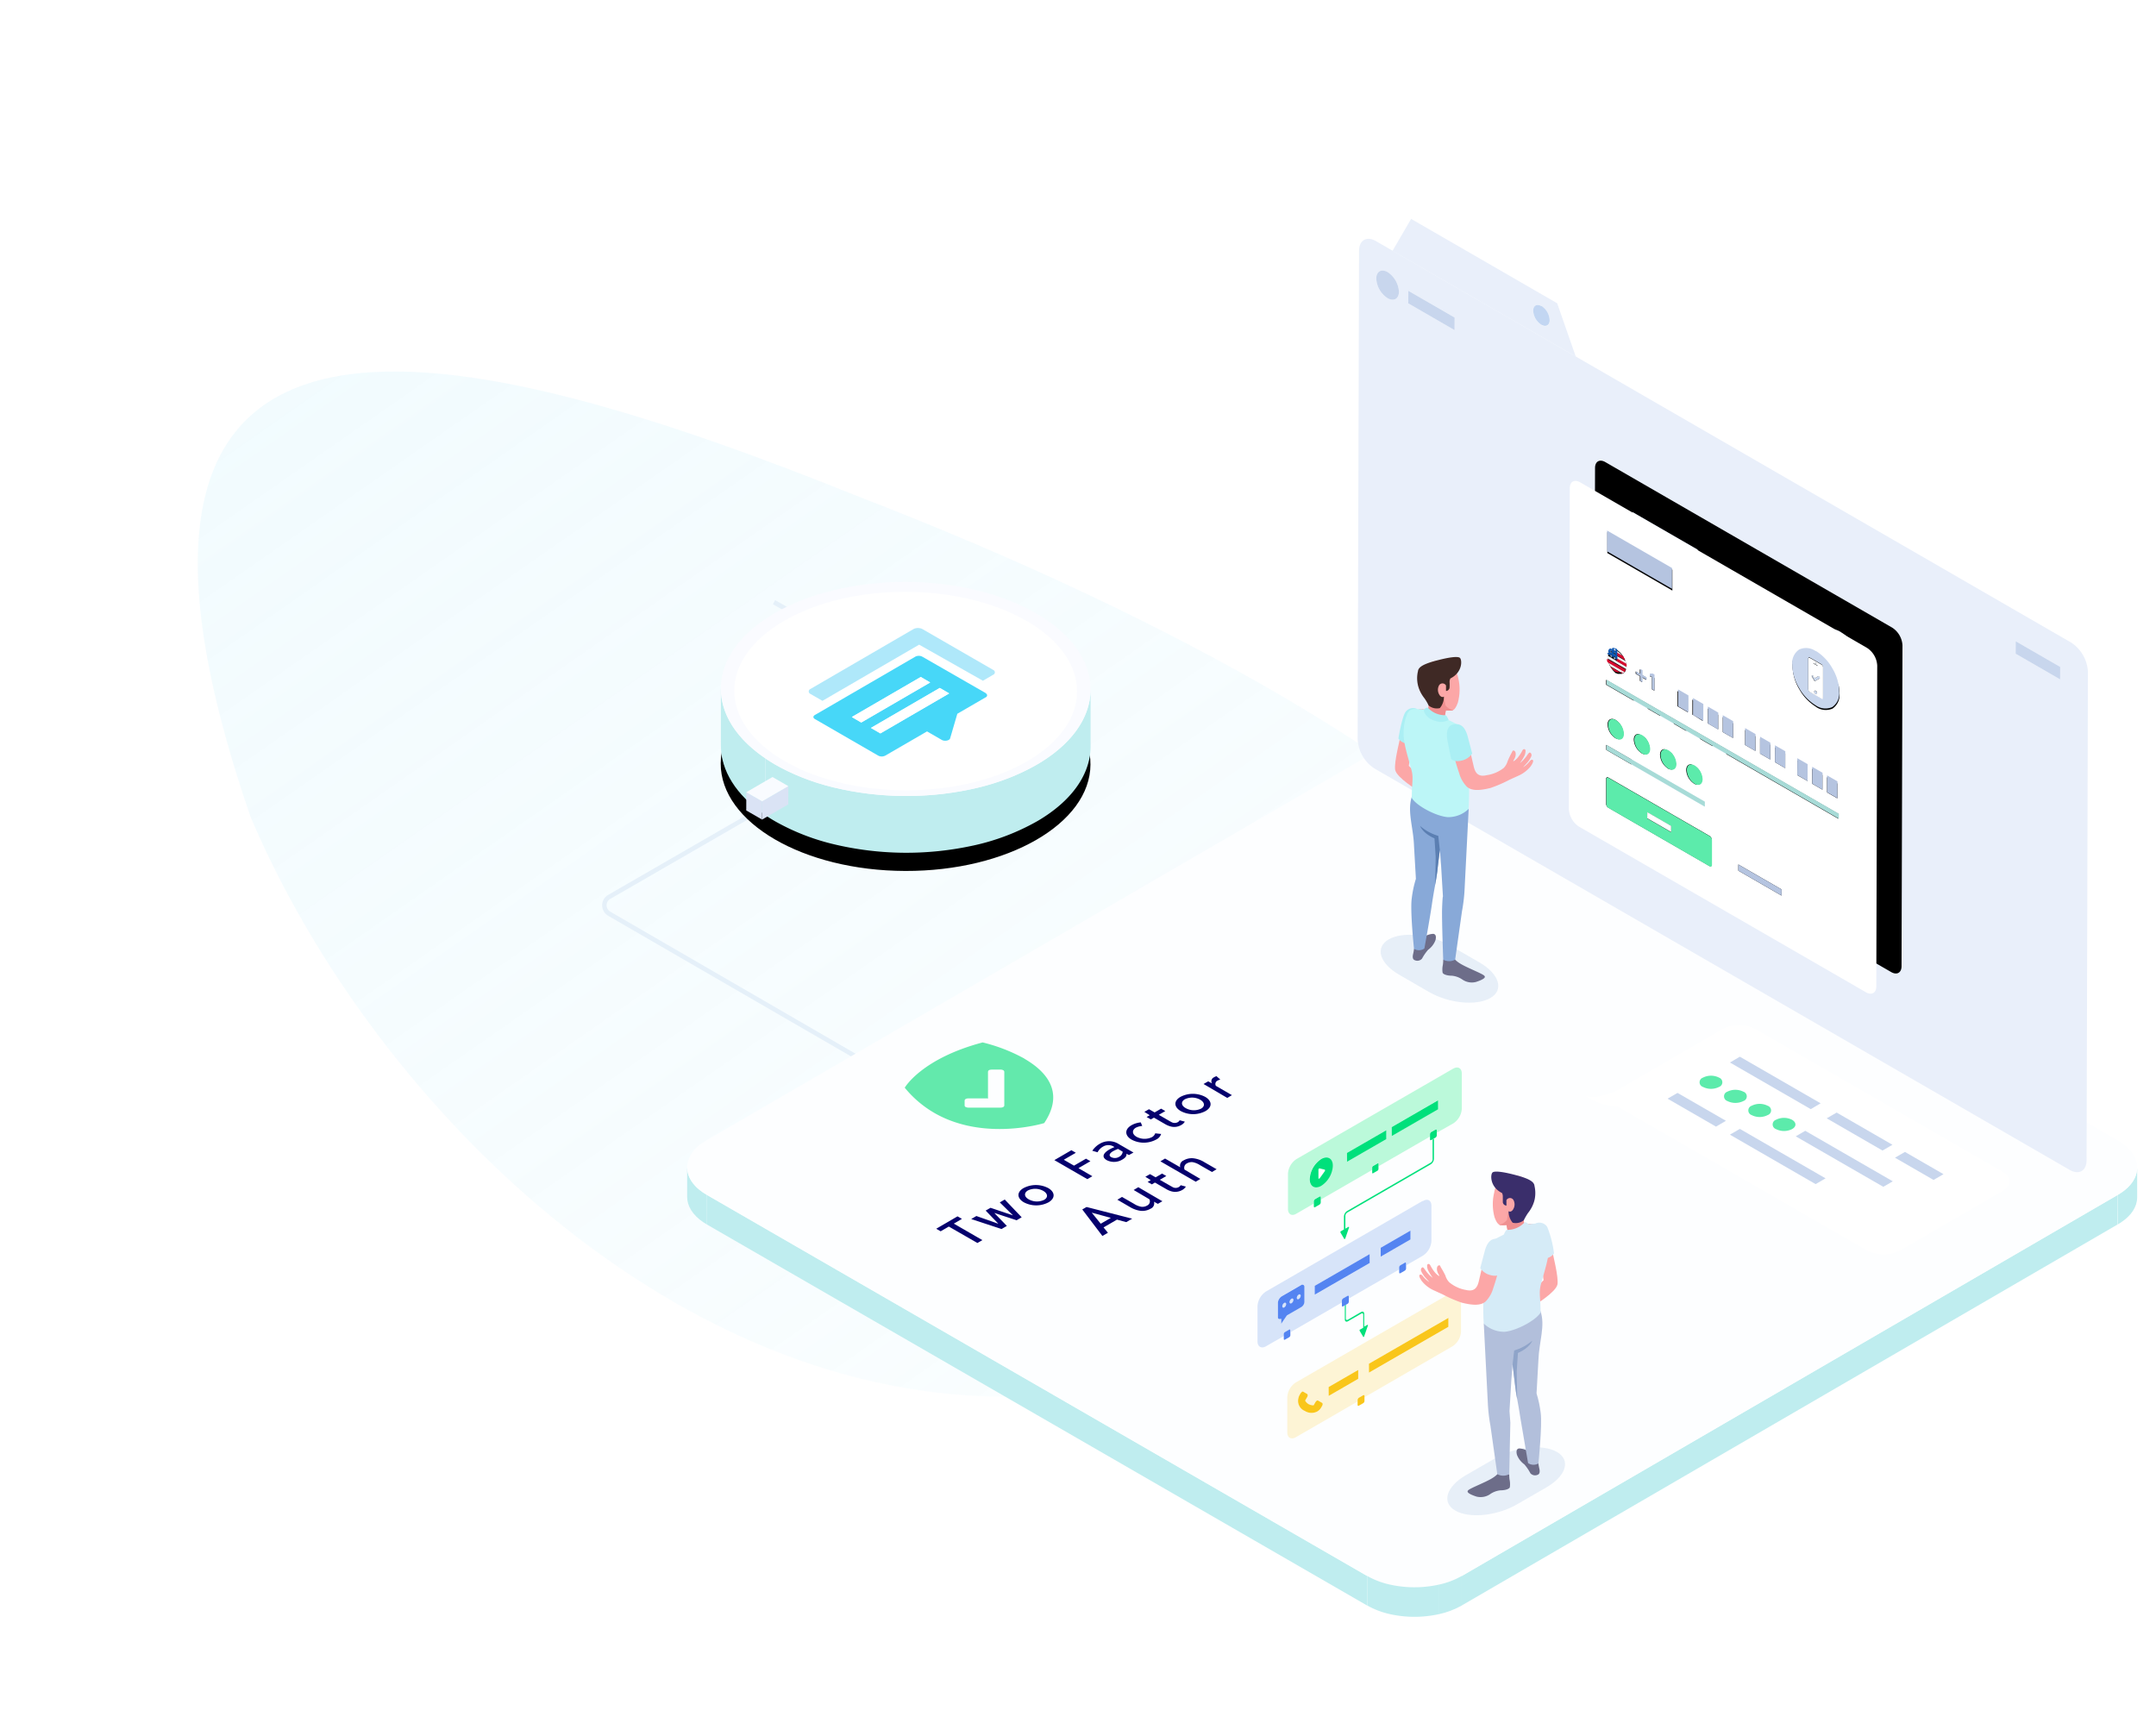 <svg xmlns="http://www.w3.org/2000/svg" xmlns:xlink="http://www.w3.org/1999/xlink" width="427" height="340" xmlns:v="https://vecta.io/nano"><defs><linearGradient id="A" x1="98.604%" x2="-17.985%" y1="34.878%" y2="44.883%"><stop offset="0%" stop-color="#afe8fa" stop-opacity=".188"/><stop offset="100%" stop-color="#afe8fa" stop-opacity="0"/></linearGradient><ellipse id="B" cx="60.72" cy="104.846" rx="21.199" ry="36.616"/><filter id="C" width="144.8%" height="125.9%" x="-31.8%" y="-13%"><feOffset dx="-4" in="SourceAlpha"/><feGaussianBlur stdDeviation="2.5"/><feColorMatrix values="0 0 0 0 0.192 0 0 0 0 0.443 0 0 0 0 0.737 0 0 0 0.1 0"/></filter><path id="D" d="M33.745 77.778v-1.232l8.565 4.948v1.223l-8.565-4.94M7.986 65.29a.83.83 0 0 1-.304-.313c-.075-.125-.116-.268-.12-.414v-4.976c-.014-.107.032-.213.12-.276.1-.057.204-.057.294 0L28.06 70.9a.92.92 0 0 1 .414.727V76.6c.003.105-.045.204-.13.267-.09.053-.203.053-.294 0L7.976 65.28M7.58 53.848v-.984l19.476 11.24v.984L7.572 53.848m1.84-2.3a3.43 3.43 0 0 1-1.564-2.713c0-.993.7-1.398 1.573-.92h0c.925.597 1.505 1.604 1.555 2.704 0 .993-.708 1.398-1.564.92h0m5.19 2.99a3.45 3.45 0 0 1-1.564-2.704c0-1.002.708-1.398 1.573-.92h0c.923.604 1.504 1.61 1.564 2.713 0 .993-.708 1.39-1.573.92h0m5.198 2.998a3.42 3.42 0 0 1-1.564-2.704c0-.993.7-1.398 1.573-.92h0c.92.606 1.497 1.613 1.555 2.713 0 .993-.708 1.39-1.573.92h0m5.19 2.998a3.41 3.41 0 0 1-1.555-2.704c0-.993.708-1.398 1.564-.92h0a3.45 3.45 0 0 1 1.564 2.713c0 .993-.708 1.39-1.573.92h0M7.562 40.954v-.975l46 26.542v.975l-46-26.542m5.85-2.16v-.478l.828.47v-.92l.432.24v.92l.828.478v.487l-.828-.478v.92l-.423-.248v-.92l-.828-.478m8.28 6.438v-3.348l2.033 1.177v3.348l-2.033-1.177m2.944 1.7v-3.33l2.042 1.177v3.348l-1.923-1.214m2.953 1.7v-3.348l2.033 1.177v3.348l-2.033-1.177m2.944 1.7v-3.31l2.042 1.177v3.33l-2.042-1.177m4.425 2.557v-3.348l2.042 1.177v3.348l-2.042-1.177m2.962 1.7v-3.338l2.024 1.168v3.348l-2.024-1.177m2.944 1.7v-3.338l2.042 1.177v3.338l-2.042-1.177m4.425 2.557v-3.338l2.042 1.177v3.338l-2.042-1.16m2.953 1.7v-3.338l2.033 1.177v3.338l-2.033-1.177m2.944 1.7v-3.338l2.042 1.177v3.357l-2.042-1.177M16.22 39.29v-.524h.57l.33.193v3.173l-.497-.285v-2.492l-.405-.046m-6.66-5.28h.092c.49.3.904.705 1.214 1.186h0c.18.272.33.562.45.865h0a3.9 3.9 0 0 1 .248.874v.1c.005.074.005.147 0 .22v.13a1.91 1.91 0 0 1-.101.635c-.043.134-.105.26-.184.377h0c-.2.267-.523.412-.856.386h-.57l-.092-.046-.092-.064h-.046c-.015-.004-.03-.004-.046 0h-.055c-.025-.01-.047-.026-.064-.046h0a4.6 4.6 0 0 1-1.444-2.152v-.23a3.52 3.52 0 0 1-.092-.754v-.258a1.7 1.7 0 0 1 .11-.451h0l.055-.138v-.13c.054-.063.112-.12.175-.175a.78.78 0 0 1 .258-.147h0l.202-.055a1.48 1.48 0 0 1 .92.202h0M7.802 14.87v-4.12l12.88 7.43v4.12l-12.88-7.43M49.11 45.304c-1.372-.853-2.503-2.044-3.284-3.458-.844-1.39-1.3-2.974-1.352-4.598a3.23 3.23 0 0 1 1.371-2.989c1.08-.495 2.343-.368 3.303.33a9.54 9.54 0 0 1 3.294 3.476 9.34 9.34 0 0 1 1.343 4.598c.122 1.177-.403 2.327-1.37 3.007a3.34 3.34 0 0 1-3.303-.349m10.12-11.67L2.4.855C1.28.212.368.727.368 2.014l-.184 63.55a4.46 4.46 0 0 0 2.024 3.504l56.82 32.796c1.122.644 2.042.13 2.042-1.16l.184-63.55a4.46 4.46 0 0 0-2.024-3.504"/><filter id="E" width="132.7%" height="119.7%" x="-8.2%" y="-13.8%"><feOffset dx="5" dy="-4" in="SourceAlpha"/><feGaussianBlur stdDeviation="2.5"/><feColorMatrix values="0 0 0 0 0.192 0 0 0 0 0.443 0 0 0 0 0.737 0 0 0 0.15 0"/></filter></defs><g fill="none" fill-rule="evenodd"><path fill="url(#A)" d="M217.996 118.547c78.052 34.755 150.567 79.207 39.123 131.185-59.278 22.753-147.892 20.176-192.717-34.798C-53.364 29.14 106.227 66.752 217.996 118.547z" transform="matrix(-.695 -.719 -.719 .695 407.899 173.143)"/><g fill-rule="nonzero" transform="translate(118.644 42.454)"><path fill="#e5f0f9" d="M61.5 173.48l-59.7-34.562a2.39 2.39 0 0 1 0-4.129l64.124-37c.474-.275.766-.78.766-1.33s-.292-1.054-.766-1.33l-31.5-17.916.46-.8 31.464 17.916c.763.435 1.234 1.246 1.234 2.124s-.47 1.69-1.234 2.124l-64.124 37a1.46 1.46 0 0 0 0 2.529L61.95 172.7l-.46.79z"/><g transform="rotate(270.16 60.72 104.846)"><use fill="#000" filter="url(#C)" xlink:href="#B"/><use fill="#fafbff" xlink:href="#B"/></g><g fill="#bfedef"><path d="M97.35 94.103v11.248c0 4.994-3.054 9.988-9.145 13.96v-11.248c6.08-3.973 9.126-8.967 9.145-13.96m-9.145 13.96v11.248c-.478.313-.975.625-1.5.92-3.95 2.228-8.215 3.844-12.65 4.792v-11.248c4.433-.944 8.696-2.56 12.64-4.792.524-.294 1.02-.607 1.5-.92m-14.14 5.71v11.248c-8.957 1.952-18.236 1.892-27.167-.175V113.6c8.93 2.067 18.2 2.127 27.167.175M46.9 113.6v11.248c-4.188-.95-8.216-2.497-11.96-4.598a34.43 34.43 0 0 1-2.015-1.251V107.75c.635.432 1.306.846 2.006 1.26a44.61 44.61 0 0 0 11.96 4.598"/><path d="M32.924 107.733v11.248c-5.88-3.982-8.814-8.912-8.795-13.84V93.89c0 4.93 2.926 9.86 8.804 13.84"/></g><ellipse cx="37.189" cy="21.549" fill="#fafbff" rx="21.199" ry="36.616" transform="matrix(.003 -1 1 .003 39.068 131.123)"/><path fill="#fff" d="M84.646 80.52c-13.303-7.68-34.803-7.68-48.015 0s-13.1 20.123.156 27.793 34.803 7.68 48.024 0S97.95 88.19 84.646 80.5"/><path fill="#47d7f8" d="M50.064 99.556l13.653-7.928 1.84 1.085-13.653 7.928-1.84-1.085m3.763 2.17l13.653-7.928 1.84 1.085-13.588 7.91-1.84-1.085m22.724-6.87L64.01 87.6a1.5 1.5 0 0 0-1.371 0l-19.9 11.56c-.377.22-.386.57 0 .79l12.558 7.256a1.52 1.52 0 0 0 1.38 0l8.28-4.8 2.916 1.683c.56.322 1.518.147 1.656-.303l1.426-4.874 5.612-3.256c.17-.06.286-.22.286-.4s-.115-.34-.286-.4"/><path d="M65.593 92.713l-1.877-1.085-13.652 7.928 1.877 1.085 13.652-7.928m3.763 2.17l-1.877-1.086-13.652 7.928 1.876 1.085 13.653-7.927" fill="#fff"/><path fill="#afe8fa" d="M78.05 90.22l-14.04-8.102c-.536-.266-1.166-.266-1.702 0L41.867 94c-.206.076-.343.272-.343.492s.137.416.343.492l2.374 1.37 19.154-11.128 12.632 7.146 2.015-1.177c.21-.07.35-.267.35-.487s-.14-.416-.35-.487"/><g fill="#bfedef"><path d="M304.627 188.822v5.85c0 1.84-1.104 3.614-3.303 5.05v-5.85c2.2-1.435 3.303-3.237 3.303-5.05"/><path d="M301.37 193.843v5.85l-.543.33v-5.85l.543-.33m-280.02.36v5.85l-.727-.45v-5.85l.727.45m-.727-.45v5.85c-2.116-1.444-3.174-3.22-3.174-5.003v-5.85c0 1.784 1.05 3.568 3.174 5.003"/><path d="M300.78 194.202l-.018 5.85-129.922 75.48.018-5.85zM152.137 269.68l-.018 5.85-130.787-75.48.02-5.85z"/></g><path fill="#fdfeff" d="M300.717 183.368c5.19 2.99 5.216 7.845.064 10.834L170.86 269.68c-5.152 2.998-13.542 2.998-18.722 0L21.35 194.202c-5.18-2.99-5.207-7.845-.055-10.834l129.93-75.48c5.143-2.998 13.524-2.998 18.713 0l130.777 75.48z"/><g fill="#bfedef"><path d="M170.86 269.68v5.85c-1.435.8-2.987 1.393-4.6 1.73v-5.85c1.613-.336 3.165-.92 4.6-1.73"/><path d="M166.287 271.4v5.85a22.42 22.42 0 0 1-9.826-.055v-5.85a22.42 22.42 0 0 0 9.826.055m-9.826-.055v5.85c-1.514-.35-2.97-.913-4.324-1.674v-5.85a16.02 16.02 0 0 0 4.324 1.674"/></g><path d="M71.876 198.956l-.883-.505-4.214 2.455.874.506 1.62-.938 5.658 3.256.985-.57-5.65-3.265 1.6-.938m8.484-3.837l-.984.57 2.576 2.53-.028.018-4.38-1.48-.966.552 2.493 2.584-.018.01-4.315-1.518-1.02.6 6.007 1.977 1.05-.616L78.3 197.8l.018-.01 4.38 1.435 1.003-.588-3.35-3.514m4.755-.037c-.92-.506-.994-1.278-.166-1.766a3.33 3.33 0 0 1 3.045.092c.874.515 1.003 1.278.175 1.766a3.32 3.32 0 0 1-3.054-.092m3.855-2.235a5.27 5.27 0 0 0-4.885 0c-1.398.8-1.316 2.033.064 2.823 1.526.805 3.35.805 4.876 0 1.38-.8 1.325-2.023-.055-2.823m8.362-5.316l-.883-.506-2.374 1.38-2.024-1.168 2.383-1.38-.883-.506-3.367 1.96 6.532 3.77.993-.58-2.75-1.6 2.374-1.38m4.102-.8c-.672-.395-.1-.92.442-1.214a6.9 6.9 0 0 1 .92-.414l.92.552a1.27 1.27 0 0 1-.672.993 1.6 1.6 0 0 1-1.601.083m4.398-.92l-2.86-1.646a3.58 3.58 0 0 0-3.846-.055c-.578.336-1.07.802-1.435 1.36l1.04.294c.24-.462.606-.846 1.058-1.104.66-.415 1.5-.415 2.162 0l.138.083c-.357.13-.7.3-1.03.478-1.012.6-1.702 1.416-.515 2.106.994.507 2.182.455 3.128-.138.57-.33.846-.68.782-1.13l.497.258.92-.515m5.465-3.66l-1.187-.13a1.35 1.35 0 0 1-.644.754 3.34 3.34 0 0 1-3.073-.074c-.874-.515-.92-1.306-.138-1.784.398-.202.833-.32 1.28-.35l-.285-.708a4.49 4.49 0 0 0-1.84.561c-1.4.8-1.352 2.05 0 2.842a5.15 5.15 0 0 0 4.876 0 1.84 1.84 0 0 0 1.003-1.15m4.7-2.4l-1.04-.276a.92.92 0 0 1-.386.386 1.29 1.29 0 0 1-1.306-.064 3.68 3.68 0 0 1-.386-.212l-2.052-1.186 1.288-.745-.828-.478-1.288.745-1.113-.635-.92.524 1.067.67-.616.35.828.478.616-.35 2.245 1.297a4.53 4.53 0 0 0 1.076.45 2.7 2.7 0 0 0 2.08-.285c.298-.15.547-.384.718-.67m.184-2.676c-.92-.506-1.003-1.278-.175-1.757.968-.472 2.107-.437 3.045.092.874.506 1.003 1.278.175 1.757-.97.467-2.106.433-3.045-.092m3.846-2.235a5.27 5.27 0 0 0-4.885 0c-1.4.8-1.316 2.033.064 2.823 1.526.805 3.35.805 4.876 0 1.4-.8 1.325-2.023-.055-2.823m2.3-4.12a3.01 3.01 0 0 0-.607.276.83.83 0 0 0-.431.513c-.065.224-.032.465.1.664l-.764-.405-.92.524 4.7 2.76.92-.552-3.174-1.84a.73.73 0 0 1-.066-.597.72.72 0 0 1 .406-.442 1.61 1.61 0 0 1 .543-.202l-.764-.67m-22.92 29.227l-1.785-2.2 3.78 1.03-2.015 1.168m6.192-1.02L96.55 196.6l-.846.487 3.984 5.25 1.095-.635-.865-1.058 2.66-1.545 1.84.497 1.15-.67m5.962-3.486l-4.73-2.76-.92.552 3.12 1.84a.92.92 0 0 1-.46 1.242 1.84 1.84 0 0 1-1.141.239 3.91 3.91 0 0 1-1.444-.579l-2.383-1.37-.92.552 2.456 1.426a5.52 5.52 0 0 0 2.199.782c.673.06 1.348-.092 1.932-.432a1.13 1.13 0 0 0 .662-1.38l.773.423.92-.533m4.637-2.88l-1.04-.276a1.05 1.05 0 0 1-.396.377 1.24 1.24 0 0 1-1.297-.064l-.386-.212-2.052-1.177 1.288-.745-.837-.487-1.28.745-1.113-.635-.92.524 1.067.67-.616.35.837.487.607-.36 2.245 1.297c.336.202.698.357 1.076.46.707.18 1.456.078 2.088-.285a1.97 1.97 0 0 0 .718-.671m6.136-3.412l-2.456-1.416c-.667-.42-1.417-.686-2.2-.782-.673-.068-1.35.08-1.932.423a1.13 1.13 0 0 0-.662 1.361l-3.008-1.73-.92.552 6.992 4.037.92-.552-3.128-1.84c-.193-.473.012-1.014.47-1.242a1.84 1.84 0 0 1 1.132-.239 4.05 4.05 0 0 1 1.454.59l2.374 1.36.92-.552" fill="#05006d"/><path fill="#fdf4d5" d="M144.5 234.005v-1.747l5.86-3.384v1.757l-5.85 3.375m7.986-4.598v-1.757l15.723-9.068v1.757l-15.723 9.068m-10.212 7.66c-.787.43-1.746.4-2.502-.083-.894-.362-1.437-1.277-1.325-2.235a3.68 3.68 0 0 1 .074-.395c.045-.155.103-.306.175-.45l.202-.368c.067-.12.162-.22.276-.294.083-.044.183-.044.267 0l.754.44c.147.083.147.377 0 .635l-.13.212-.248.44v.055a1.84 1.84 0 0 0 .672.671c.283.15.6.233.92.24h.064l.377-.644c.065-.118.16-.217.276-.285a.24.24 0 0 1 .267 0l.754.432c.156.092.147.377 0 .635l-.212.36c-.083.134-.18.258-.294.368a1.61 1.61 0 0 1-.313.267l-.083.055m26.772-23.69l-31.03 17.916c-.997.65-1.626 1.736-1.693 2.925v6.944c0 1.085.764 1.517 1.702.975l12.18-7.036v-.294c.006-.176.1-.338.248-.432l.856-.497c.138-.083.248 0 .248.147v.23l17.48-10.117c1-.648 1.63-1.735 1.693-2.925v-6.944c0-1.076-.764-1.517-1.702-.975"/><path d="M139.183 233.25c-.114.075-.2.176-.276.294l-.202.368c-.072.145-.13.295-.175.45a3.68 3.68 0 0 0-.074.395c-.112.958.43 1.873 1.325 2.235a2.46 2.46 0 0 0 2.502.083l.083-.055a1.61 1.61 0 0 0 .313-.267c.113-.1.212-.234.294-.368l.212-.36c.156-.258.166-.543 0-.635l-.754-.432a.24.24 0 0 0-.267 0c-.116.068-.2.167-.276.285l-.377.644h-.064a2.03 2.03 0 0 1-.92-.24 1.84 1.84 0 0 1-.672-.671v-.055l.248-.44.13-.212c.147-.258.147-.552 0-.635l-.754-.44c-.083-.044-.183-.044-.267 0m11.14-4.32l-5.86 3.384.01 1.757 5.85-3.385v-1.756m17.848-10.3l-15.723 9.068.01 1.757 15.723-9.068v-1.757" fill="#f9c61b"/><path fill="#d7e4f9" d="M135.696 215.602c-.223.15-.362.395-.377.662 0 .248.175.35.377.23.23-.147.375-.398.386-.67 0-.248-.175-.34-.386-.22m1.444-.828c-.228.145-.372.392-.386.662 0 .248.175.35.386.22a.82.82 0 0 0 .377-.662c0-.248-.166-.35-.377-.22m1.435-.828c-.228.145-.372.392-.386.662 0 .248.175.34.386.22.23-.15.372-.4.386-.67 0-.24-.175-.34-.386-.212m3.165 0v-1.71l10.874-6.28v1.757l-10.884 6.28m13.064-7.54v-1.757l5.897-3.403v1.747l-5.897 3.403m-19.688 13.253v-1.02c-.313.138-.653.083-.653-.258v-2.98a1.72 1.72 0 0 1 .736-1.177l3.864-2.235c.13-.098.307-.108.447-.025s.218.24.197.402v2.99a1.29 1.29 0 0 1-.644 1.002l-2.824 1.628-1.122 1.655m27.968-24.26L132.1 213.33c-1 .65-1.63 1.742-1.693 2.934v6.944c0 1.067.773 1.508 1.702.966l3.57-2.05v-.377c.014-.15.095-.285.22-.368l.865-.497c.043-.033.1-.037.15-.01s.076.077.072.13v.368l10.166-5.868v-.368a.56.56 0 0 1 .248-.432l.865-.497c.138-.074.258 0 .258.138v.368l9.982-5.757v-.395a.55.55 0 0 1 .258-.432l.865-.497c.138-.083.248 0 .248.138v.368l3.284-1.895c.997-.65 1.626-1.736 1.693-2.925v-6.953c0-1.076-.764-1.508-1.702-.92"/><path d="M152.615 205.936l-10.874 6.282v1.747l10.883-6.272-.01-1.757m8.088-4.662l-5.897 3.403v1.756l5.897-3.403v-1.756m-25.006 15.22c-.202.12-.377 0-.377-.23.015-.268.155-.513.377-.662.212-.12.386 0 .386.22a.83.83 0 0 1-.386.67m1.444-.837c-.212.13-.386 0-.386-.22.014-.27.158-.517.386-.662.212-.13.377 0 .377.22a.82.82 0 0 1-.377.662m1.435-.828c-.212.12-.386 0-.386-.22.014-.27.158-.517.386-.662.212-.13.377 0 .386.212a.85.85 0 0 1-.386.67m.478-2.76l-3.864 2.235a1.72 1.72 0 0 0-.736 1.177v2.98c0 .34.34.395.653.258v1.002l1.122-1.655 2.824-1.628a1.29 1.29 0 0 0 .644-1.002v-3c.02-.16-.056-.32-.197-.402s-.317-.072-.447.025" fill="#5484f1"/><path fill="#bbf9da" d="M148.126 187.644v-1.747l7.774-4.488v1.747l-7.774 4.488m8.878-5.123v-1.757l9.126-5.316v1.757l-9.2 5.288M143 192.37c-1.26.736-2.282.138-2.29-1.324.087-1.61.934-3.085 2.282-3.973 1.26-.727 2.282-.13 2.29 1.334a5.05 5.05 0 0 1-2.282 3.964m26.165-23.176l-31.03 17.906c-.997.65-1.626 1.736-1.693 2.925v6.953c0 1.076.764 1.508 1.702.92l3.404-1.968v-.497a.56.56 0 0 1 .248-.432l.865-.497c.138-.083.248 0 .248.147v.497l10.203-5.886v-.497c.003-.134.072-.258.184-.33l.865-.497c.1-.064.193 0 .193.1v.506l10.203-5.886v-.506a.55.55 0 0 1 .239-.432l.874-.497c.138-.083.248 0 .248.147v.515l3.257-1.84c1-.648 1.63-1.735 1.693-2.925v-6.953c0-1.067-.773-1.508-1.702-.966"/><path fill="#00e07b" d="M147.942 215.915l-.24.138v2.814c0 .395.285.56.626.36l2.65-1.527c.202-.12.368 0 .368.212v2.603l-.644.368h-.046l-.046.184.773 1.315.138-.13.764-2.207v-.055l-.1-.064-.644.368v-2.538c0-.395-.276-.552-.616-.36l-2.65 1.536c-.212.12-.377 0-.377-.22v-2.796"/><path fill="#f9c61b" d="M151.336 233.886l-.856.497c-.15.094-.242.256-.248.432v1.002c0 .156.12.212.248.13l.856-.487c.152-.093.248-.255.258-.432v-.993c0-.166-.1-.23-.248-.147"/><path fill="#5484f1" d="M136.7 220.88l-.865.497c-.126.083-.207.218-.22.368v1.012c0 .13.1.193.212.12l.874-.497c.122-.085.2-.22.212-.368V221c.004-.054-.024-.105-.072-.13s-.106-.02-.15.01m11.546-6.677l-.865.497a.56.56 0 0 0-.248.432v1.002c0 .166.12.22.258.138l.33-.193.24-.138.294-.166c.145-.093.238-.25.248-.423v-1.012c0-.156-.12-.212-.258-.138m11.353-6.567l-.865.497a.55.55 0 0 0-.258.432v1.002c0 .156.1.22.248.138l.865-.497c.145-.093.238-.25.248-.423v-1.012c0-.156-.1-.22-.248-.138"/><g fill="#00e07b"><path d="M142.68 194.55l-.865.497a.56.56 0 0 0-.248.432v1.002c0 .156.1.23.248.147l.874-.506c.142-.095.23-.252.24-.423v-1.002c0-.156-.1-.23-.248-.147m11.49-6.567l-.865.497c-.112.073-.18.197-.184.33v.993c0 .13.083.175.193.1l.865-.497c.1-.075.178-.198.184-.33v-1.002c0-.12-.083-.166-.193-.1m11.518-6.714l-.874.497a.55.55 0 0 0-.239.432v1.002c0 .156.1.23.248.147l.405-.23.442-.258c.142-.095.23-.252.24-.423v-1.002c0-.156-.1-.23-.248-.147"/><path d="M165.2 183.09h0l-.12.193v3.9a.82.82 0 0 1-.368.635l-16.56 9.574a1.39 1.39 0 0 0-.626 1.076v2.584l-.644.368-.046.046v.184l.773 1.315h.046l.138-.13.754-2.198v-.055l-.1-.064-.635.368v-2.538a.83.83 0 0 1 .368-.644l16.56-9.574a1.37 1.37 0 0 0 .616-1.067v-3.9l-.1-.064"/></g><path fill="#fff" d="M142.57 188.94l-.13.22.01 1.775.028.065.175-.065 1.076-1.508.028-.046-.028-.202-1.086-.258-.073.02"/><path d="M155.9 181.408l-7.774 4.488.01 1.748 7.773-4.488v-1.748m10.248-5.932l-9.163 5.3.01 1.756 9.164-5.288-.01-1.757m-23.506 15.46l-.175.064v-1.84l.13-.22h.074l1.086.258v.248l-1.076 1.508m.34-3.863c-1.348.888-2.195 2.362-2.282 3.973 0 1.462 1.03 2.06 2.3 1.324a5.05 5.05 0 0 0 2.282-3.964c0-1.462-1.03-2.06-2.3-1.334" fill="#00e07b"/><path fill="#6d99ce" d="M171.715 249.696l5.824-3.357c3.947-2.28 9.402-2.833 12.18-1.223s1.84 4.746-2.116 7.026l-5.833 3.366c-3.947 2.28-9.402 2.823-12.18 1.223s-1.822-4.755 2.125-7.036z" opacity=".15" style="mix-blend-mode:multiply"/><path fill="#fca7a7" d="M188.726 204.88c.12 1.04 1.352 5.518 1.086 7.045s-4.5 4.102-4.5 4.102l-.59-2.63 2.346-2.3-.635-4.35 2.282-1.876z"/><path fill="#d5ebf7" d="M185.45 199.876a1.84 1.84 0 0 1 2.355.708c.662 1.675 1.107 3.427 1.325 5.215-.508.685-1.33 1.063-2.18 1.002l-1.5-6.925z"/><path fill="#6d6d89" d="M186.04 247.424a10.41 10.41 0 0 0 .193 1.03c.1.45.13 1.04-.377 1.196-.5.207-1.057.078-1.408-.322-.328-.63-.73-1.22-1.196-1.757-.663-.475-1.172-1.133-1.463-1.895-.184-.727-.064-1.186.432-1.26a3.68 3.68 0 0 1 2.144.809c.608.693 1.168 1.428 1.674 2.198zm-5.778 2.115s0 .58.064 1.04a4.45 4.45 0 0 1 .055 1.545c-.147.34-.92.59-1.84.59a4.29 4.29 0 0 0-2.107.791 3.35 3.35 0 0 1-2.65.451c-.773-.248-1.62-.598-1.748-.92s.267-.533 2.153-1.39 3.257-1.453 3.993-2.446l2.08.34z"/><path fill="#b2bfdb" d="M186.5 237.436c-.156-1.33-.433-2.64-.828-3.918l.368-6.585c.138-3.68 1.408-6.842.405-9.74l-11.224 2.492.828 16.26c.085 1.367.254 2.728.506 4.074l1.343 9.5c.738.396 1.626.396 2.364 0l.22-10.2-.166-2.3.368-6.17.24-3.063s.313 2.253.515 4.258c.175 1.757.598 3.348 1.076 6.613l1.48 8.663c.61.42 1.405.447 2.042.074 0 0 .782-7.523.46-9.98z"/><path fill="#8fa4c9" d="M180.924 227.816l.515 4.258c.083.846.23 1.655.405 2.63l-.1-5.518.24-3.68c2.364-1.002 2.852-2.437 2.852-2.437-1.05.895-2.275 1.56-3.597 1.95l-.313 2.796z"/><path fill="#fca7a7" d="M184.862 199.93c-.856.046-1.5.267-1.6 0-.092-.44-.156-.886-.193-1.334l.184-.515c1.53-.94 2.292-2.753 1.892-4.505s-1.87-3.054-3.66-3.24a3.89 3.89 0 0 0-4.195 3.394c-.398 1.622-.373 3.32.074 4.93.35.92.653 1.37 1.095 1.517.426.036.853.036 1.28 0h0l.193 1.048c.074.414.055.635-.764 1.13s1.233 1.545 2.585 1.444a4.29 4.29 0 0 0 3.266-1.784c.432-.966.432-2.115-.156-2.088z"/><path fill="#ef8f90" d="M179.167 202.36l-.074.055 1.178.405 3.468-.533.8-2.07s0-.1-.083-.248c-.653.064-1.113.184-1.205 0a7.1 7.1 0 0 1-.175-1.159l-1.546.248c-.184.01-1.426-1.62-1.426-1.62a12.68 12.68 0 0 1-.304 1.747 2.56 2.56 0 0 1-1.527.92l.175.074c.426.036.853.036 1.28 0h0l.193 1.048c.074.414.055.635-.764 1.13z"/><path fill="#3a2e6b" d="M185.257 192.344c-.1-.506-.46-1.15-3.165-1.913s-4.6-1.03-5.097-.7-.616 2.888 1.84 4.102a1.51 1.51 0 0 1 .156.699v1.14c.056.36.354.63.718.653v-1.085a.8.8 0 0 1 1.435.064 1.84 1.84 0 0 1-.083 1.72c-.285.533-.764.58-.92.386-.026.84.263 1.66.8 2.3a2.52 2.52 0 0 0 2.208-.487 12.21 12.21 0 0 1 .819-1.416c.618-.764 1.063-1.65 1.306-2.603.212-.943.203-1.922-.028-2.86z"/><g fill="#d5ebf7"><path d="M183.6 200.06c.24.59-.368 1.315-1.97 1.84s-1.748-.147-1.748-.147a32.84 32.84 0 0 0-3.128 1.609c-.92.67-1.39 2.62-1.518 5.914-.147 3.808-.166 9.454 0 10.43a5.85 5.85 0 0 0 4.103 1.609c2.31-.193 6.182-2.235 7.13-3.808 0-3.338-.414-3.88.12-5.803 1.242-4.405 1.895-6.208 1.288-9.133-.497-2.4-1.187-2.76-2.144-2.685a19.14 19.14 0 0 0-2.134.175h0z"/><path d="M183.206 199.738a4.6 4.6 0 0 1-3.294 1.389c-.34-.064-.534.607-.736.92.797.453 1.755.527 2.613.202 1.84-.46 2.43-1.784 2.272-2.272 0 .028-.57-.616-.856-.24z"/></g><path fill="#fca7a7" d="M171.65 213.02c1.895.478 2.337-.717 2.585-1.7l1.37-5.904c.534-1.6 1.086-1.84 1.84-2.17s1.693.405 1.39 2.446c-.37 2.364-.95 4.69-1.73 6.953a6.17 6.17 0 0 1-1.555 2.704c-.975.79-2.447.754-4.674.202-1.302-.444-2.567-.99-3.78-1.637l-1.776-.81a6.34 6.34 0 0 1-2.374-1.839c-.488-.7-.552-1.03-.45-1.186s.34-.156.598.138a5.31 5.31 0 0 0 1.362 1.26l-.92-1.02a5.28 5.28 0 0 1-.718-1.168c-.166-.414.184-.92.45-.67s.396.59.92 1.168c.272.314.58.595.92.837a9.72 9.72 0 0 1-.81-1.297 2.08 2.08 0 0 1-.294-1.177c0-.212.313-.46.598-.055.278.552.617 1.07 1.012 1.545.432.45.8.708.8.59s-.258-.377-.414-.92 0-1.076.294-1.14.23 0 .46.44a17.01 17.01 0 0 1 .865 1.563 3.19 3.19 0 0 0 .773 1.343c.935.772 2.054 1.292 3.248 1.508h0z"/><path fill="#d5ebf7" d="M178.155 202.92c-1.27-.193-2.162.377-2.714 2.3l-.92 3.486a3.42 3.42 0 0 0 2.116 1.407c1.51.368 2.052-.36 2.052-.36l.68-3.366c.258-1.36.35-3.228-1.214-3.458z"/><g fill="#e9effa"><path d="M160.27 17.63v-2.492l9.2 5.297v2.492l-9.2-5.297m120.29 69.39v-2.474l8.814 5.086v2.474l-8.814-5.086M156.166 16.6a4.92 4.92 0 0 1-2.236-3.872c0-1.426 1.003-2.005 2.254-1.288 1.317.863 2.146 2.3 2.236 3.872 0 1.426-1.02 1.996-2.254 1.288m135.36 68.195l-137.65-79.49c-1.84-1.067-3.35-.202-3.358 1.922l-.276 96.75c.124 2.346 1.36 4.492 3.33 5.776l137.677 79.49c1.84 1.067 3.35.212 3.358-1.913l.267-96.742c-.12-2.35-1.36-4.5-3.33-5.785"/><path d="M186.627 21.86a3.56 3.56 0 0 1-1.619-2.759c0-1.04.727-1.453 1.628-.92a3.57 3.57 0 0 1 1.628 2.805c0 1.04-.736 1.453-1.638.92m3.12-4.304L160.83.9l-3.68 6.327 36.285 20.932-3.68-10.567"/></g><path fill="#c2d6f2" d="M186.637 18.182c-.92-.524-1.628-.1-1.628.92a3.56 3.56 0 0 0 1.619 2.759c.92.524 1.628.1 1.638-.92a3.57 3.57 0 0 0-1.628-2.805"/><path d="M156.185 11.44c-1.25-.717-2.254-.138-2.254 1.288a4.92 4.92 0 0 0 2.236 3.872c1.233.708 2.245.138 2.254-1.288-.1-1.572-.92-3.008-2.236-3.872m13.265 8.995l-9.172-5.297-.01 2.492 9.172 5.298.01-2.493m119.932 69.198l-8.814-5.086-.01 2.474 8.814 5.086.01-2.474" fill="#c8d6ed"/><g transform="translate(191.89 52.21)"><use fill="#000" filter="url(#E)" xlink:href="#D"/><use fill="#fff" xlink:href="#D"/><path fill="#a7dbd7" d="M53.663 66.512l-46-26.542-.01.975 46 26.542.01-.975"/><path d="M20.626 17.842l-12.87-7.43-.01 4.12 12.87 7.43.01-4.12M42.32 81.494l-8.575-4.948v1.232l8.566 4.94.01-1.223" fill="#b5c4e0"/><path fill="#efefef" d="M7.848 36.098a4.6 4.6 0 0 0 1.444 2.152 4.22 4.22 0 0 1-.92-.966L10.82 38.7a1.48 1.48 0 0 1-.405.055c.333.026.655-.12.856-.386l-3.35-1.93a3.7 3.7 0 0 1-.12-.34m3.81 1.27L9.56 36.18l-1.84-1.085a3.52 3.52 0 0 0 .092.754v-.13l3.8 2.19v.092a1.91 1.91 0 0 0 .101-.635M7.7 34.948v.175c0 .055 0-.12 0-.175m.1-.46a1.7 1.7 0 0 0-.11.451h.1l.166.24-.064-.258h.166l-.212-.12-.046-.23m.7.377l-.055.193-.166-.193.166.23-.064.184h.166l.166.23-.055-.258h.166l-.202-.12-.074-.267m.708.405l-.064.193-.212-.12.175.23-.064.193.166-.046.166.23-.064-.258h.166l-.202-.12-.064-.267m-1.297-.984v.064l.092.138-.055-.202m3.413 1.84l-1.674-.966v.59l1.895 1.085v.166a3.9 3.9 0 0 0-.248-.874M8.142 34.03c-.063.054-.12.112-.175.175h.046l.13-.12m.36.175l-.055.193-.212-.12.175.23-.074.193.166-.046.175.24-.064-.267h.166l-.202-.12-.074-.267m.718.414l-.074.184-.202-.12.166.23-.064.193h.166l.166.23-.064-.267h.175l-.212-.1-.055-.267m-.442-.68l-.175-.1-.202.055-.064.156.175-.046.166.24-.064-.248.166-.046m.442 0l-.074.193-.202-.12.166.24-.064.184.175-.046.156.23-.055-.248.166-.046-.212-.12-.055-.267m.432.083v.487l1.214.7c-.31-.482-.726-.887-1.214-1.186"/><path fill="#d50a2e" d="M11.546 36.788L9.65 35.702v.58l-.083-.046 2.052 1.186v-.13c.005-.074.005-.147 0-.22h0v-.267m-.745-1.554h0l-1.214-.7v.598l1.674.966c-.12-.303-.272-.592-.45-.865m-.018 3.54l-2.447-1.416a4.22 4.22 0 0 0 .92.966h0c.017.02.04.036.064.046h.055c.015-.004.03-.004.046 0h.046l.092.064.092.046h.57a1.48 1.48 0 0 0 .405-.055m.828-.44l-3.8-2.19v.36c0 .12.074.23.12.34l3.35 1.93c.08-.116.14-.243.184-.377v-.092"/><path fill="#0b55b0" d="M8.335 35.334l.064-.184-.12-.202.212.12.055-.193.074.267.202.12h-.166l.055.258-.166-.23H8.38m.708.414l.064-.193-.175-.23.212.12.064-.193.064.267.202.12h-.166l.064.258-.166-.23-.166.046M8.38 34.6l.074-.193-.175-.23.212.12.055-.193.074.267.202.12h-.166l.064.267-.175-.24-.166.046m.708.405l.064-.193-.166-.23.202.12.074-.184.055.267.212.1h-.175l.064.267-.166-.23H9.1m0-.653l.064-.184-.166-.24.202.12.074-.193.055.267.212.12-.166.046.055.248-.156-.23-.175.046m.607-.368h-.092a1.48 1.48 0 0 0-.92-.202h0l.175.1-.166.046.064.248-.166-.24-.175.046.064-.156a.78.78 0 0 0-.258.147l-.13.12h.055-.1v.064l.055.202-.092-.138-.055.138.046.23.212.12H8.05l.064.258-.166-.24h-.1v.258l1.84 1.085.083.046V34.03"/><path d="M14.775 38.066l-.432-.24v.947l-.828-.47v.478l.828.48v.956l.423.248V39.5l.828.47v-.47l-.82-.48v-.956m2.356.876l-.33-.193h-.57v.524l.405.046v2.492l.497.285V38.92m6.733 4.15l-2.033-1.177-.01 3.348 2.033 1.177.01-3.348m2.953 1.7l-2.043-1.177-.01 3.348 2.043 1.177.01-3.348m2.944 1.702l-2.033-1.177-.01 3.347 2.034 1.178.01-3.348m2.952 1.7l-2.042-1.177-.01 3.348 2.043 1.177.01-3.348m4.424 2.557l-2.042-1.177-.01 3.348 2.042 1.177.01-3.348m2.944 1.702l-2.024-1.17-.01 3.34 2.024 1.177.01-3.347m2.963 1.7l-2.043-1.177-.01 3.338 2.033 1.178.02-3.34m4.425 2.56l-2.043-1.177-.01 3.338 2.043 1.177.01-3.338m2.944 1.7l-2.033-1.177-.01 3.34 2.034 1.177.01-3.34m2.953 1.702l-2.042-1.177-.01 3.338 2.043 1.177.01-3.338" fill="#b5c4e0"/><path fill="#a7dbd7" d="M27.112 64.112L7.636 52.873l-.01.984 19.485 11.24v-.984"/><path fill="#5cebab" d="M9.53 47.97h0c-.874-.506-1.573-.1-1.573.92a3.43 3.43 0 0 0 1.564 2.713h0c.856.506 1.564.1 1.564-.92-.05-1.1-.63-2.107-1.555-2.704m5.19 2.98h0c-.865-.497-1.573-.1-1.573.92a3.45 3.45 0 0 0 1.564 2.704h0c.865.497 1.564.1 1.573-.92-.06-1.102-.64-2.11-1.564-2.713m5.198 3.007h0c-.874-.497-1.564-.092-1.573.92a3.42 3.42 0 0 0 1.564 2.704h0c.865.497 1.573.1 1.573-.92-.058-1.1-.635-2.107-1.555-2.713m5.18 3.007h0c-.856-.497-1.564-.092-1.564.92a3.41 3.41 0 0 0 1.555 2.704h0c.865.497 1.564.1 1.573-.92a3.45 3.45 0 0 0-1.564-2.713m-9.402 10.448v-1.177l2.364 1.36 2.364 1.37v1.214l-2.364-1.37-2.374-1.36m12.41 3.532L18.06 65.17 8.022 59.384c-.1-.057-.204-.057-.294 0-.087.063-.133.17-.12.276v4.976c.004.146.045.288.12.414a.83.83 0 0 0 .304.313L28.106 76.95c.09.053.203.053.294 0 .084-.063.132-.162.13-.267V71.7a.92.92 0 0 0-.414-.727"/><path fill="#fff" d="M20.442 68.912l-2.364-1.37-2.364-1.36-.01.607v.607l2.374 1.36 2.364 1.37v-1.214"/><path fill="#c8d6ed" d="M49.063 42.16a.22.22 0 0 0-.193 0c-.063.043-.1.117-.092.193a.67.67 0 0 0 .083.276.71.71 0 0 0 .202.202c.063.034.14.034.202 0a.22.22 0 0 0 .083-.184.56.56 0 0 0-.083-.285c-.05-.083-.12-.152-.202-.202m.607-2.925h-.074l-.36.212c-.12.055-.23.13-.36.202h0l-.147-.248-.138-.258-.074-.074h-.064l-.064.046h-.064v.147l.258.44.258.45.064.064h.064l.47-.276.47-.258v-.166l-.055-.1-.064-.1-.074-.083m-.175-2.134l-.414-.24-.405-.23h-.046v.055l.046.046.405.24.414.23v-.1m-.414-.57h-.064v.138l.064.064h.064v-.138l-.064-.064m-1.288 5.785l-.175-.184-.064-.24v-6.2l.064-.156h.175l1.224.7 1.224.708.175.184.064.23v6.17l-.064.156h-.175l-1.224-.708-1.224-.662m1.25-8c-.96-.7-2.223-.826-3.303-.33a3.23 3.23 0 0 0-1.371 2.989c.042 1.624.51 3.2 1.352 4.598.78 1.414 1.912 2.605 3.284 3.458a3.34 3.34 0 0 0 3.303.349c.984-.688 1.5-1.86 1.37-3.053a9.34 9.34 0 0 0-1.343-4.598 9.54 9.54 0 0 0-3.294-3.476"/><path fill="#fff" d="M49.063 42.802a.71.71 0 0 1-.202-.202.67.67 0 0 1-.083-.276c-.007-.076.03-.15.092-.193a.22.22 0 0 1 .193 0c.083.05.152.12.202.202a.56.56 0 0 1 .083.285.22.22 0 0 1-.083.184c-.063.034-.14.034-.202 0m-.202-3.136h0l.36-.202.36-.212h.1l.074.083.064.1.055.1v.166l-.47.258-.47.276h-.064l-.064-.064-.258-.45-.258-.44v-.147h.064l.064-.046h.064l.074.074.138.258.147.248m-.184-2.906l-.046-.046v-.055h.046l.405.23.414.24v.1l-.414-.23-.405-.24m.405 0L49 36.705v-.138h.064l.064.064v.138h-.064m1.224.24l-1.224-.708-1.224-.7h-.175l-.064.156v6.17l.064.24.175.184 2.447 1.416h.175l.064-.156v-6.17l-.064-.23-.175-.184"/></g><path fill="#6d99ce" d="M174.4 148.18l-5.824-3.357c-3.947-2.28-9.402-2.823-12.18-1.223s-1.84 4.755 2.125 7.026l5.814 3.366c3.956 2.28 9.402 2.823 12.18 1.223s1.785-4.755-2.116-7.036z" opacity=".15" style="mix-blend-mode:multiply"/><path fill="#fca7a7" d="M158.77 102.978c-.12 1.04-1.362 5.518-1.095 7.045s4.5 4.093 4.5 4.093l.58-2.62-2.383-2.262.635-4.35-2.236-1.904z"/><path fill="#abeff4" d="M162 97.956a1.84 1.84 0 0 0-2.346.708c-.626 1.03-1.27 4.598-1.334 5.17.508.685 1.33 1.063 2.18 1.002l1.5-6.88z"/><path fill="#6d6d89" d="M161.402 145.495c-.04.35-.102.697-.184 1.04-.1.45-.138 1.04.368 1.196.49.208 1.06.074 1.408-.33a9.3 9.3 0 0 1 1.205-1.747 4.14 4.14 0 0 0 1.454-1.895c.184-.736.074-1.186-.432-1.26-.78.04-1.53.323-2.144.81a20.04 20.04 0 0 0-1.674 2.189zm5.787 2.115s0 .59-.074 1.048a4.22 4.22 0 0 0-.046 1.545c.147.34.92.59 1.84.59a4.41 4.41 0 0 1 2.107.782c.776.52 1.735.686 2.64.46.773-.248 1.628-.598 1.757-.92s-.276-.533-2.153-1.39-3.266-1.453-3.993-2.446l-2.08.33z"/><path fill="#88a9d8" d="M160.95 135.516c.156-1.33.433-2.64.828-3.918l-.377-6.585c-.138-3.68-1.398-6.842-.405-9.75l11.233 2.502-.828 16.26a33.3 33.3 0 0 1-.506 4.065l-1.343 9.52c-.738.4-1.627.4-2.364 0 0 0-.304-8.167-.22-10.2.092-2.483.166-2.3.166-2.3l-.368-6.17-.248-3.072s-.313 2.253-.506 4.267c-.184 1.757-.607 3.338-1.076 6.613-.414 2.833-1.48 8.663-1.48 8.663-.614.417-1.413.442-2.052.064 0 0-.79-7.523-.45-9.98z"/><path fill="#5b7fb2" d="M166.517 125.887l-.506 4.267-.414 2.63.1-5.518-.24-3.68c-2.355-1.002-2.843-2.446-2.843-2.446a9.78 9.78 0 0 0 3.597 1.959l.304 2.787z"/><path fill="#fca7a7" d="M162.588 98.01c.856 0 1.5.267 1.6 0 .092-.44.156-.886.193-1.334l-.184-.515c-1.542-.934-2.313-2.75-1.912-4.51s1.883-3.06 3.678-3.235c2.17-.23 3.763 1.297 4.195 3.394.395 1.623.366 3.32-.083 4.93-.34.92-.644 1.37-1.086 1.517-.43.036-.86.036-1.288 0h0l-.193 1.058c-.083.414-.046.625.773 1.13s-1.242 1.545-2.585 1.444c-1.305-.07-2.508-.726-3.275-1.784-.46-.993-.423-2.124.166-2.097z"/><path fill="#ef8f90" d="M168.283 100.44l.064.055-1.168.405-3.468-.533-.8-2.07.074-.248c.653.064 1.122.184 1.214 0 .085-.382.143-.77.175-1.16l1.536.248c.322 0 1.435-1.62 1.435-1.62a11.39 11.39 0 0 0 .304 1.747 2.56 2.56 0 0 0 1.527.92l-.175.074c-.43.036-.86.036-1.288 0h0l-.193 1.058c-.083.414-.046.616.773 1.122z"/><path fill="#3f2925" d="M162.193 90.424c.1-.506.45-1.16 3.156-1.913s4.6-1.03 5.106-.7.616 2.888-1.84 4.102a1.39 1.39 0 0 0-.166.69c.023.38.023.76 0 1.14-.045.362-.344.638-.708.653V93.32a.79.79 0 0 0-1.426.064 1.84 1.84 0 0 0 .083 1.72c.285.533.764.58.92.386.026.84-.263 1.66-.8 2.3a2.55 2.55 0 0 1-2.217-.515c-.233-.494-.507-.968-.82-1.416-.616-.767-1.06-1.658-1.297-2.612a5.96 5.96 0 0 1 .018-2.823h0z"/><path fill="#bcf6f7" d="M163.83 98.14c-.24.59.36 1.315 1.97 1.84s1.748-.147 1.748-.147c1.07.475 2.112 1.012 3.12 1.61.966.67 1.398 2.62 1.527 5.914.147 3.808.156 9.454 0 10.43-1.108 1.052-2.585 1.627-4.112 1.6-2.3-.184-6.182-2.226-7.12-3.798 0-3.338.414-3.88-.13-5.803-1.233-4.405-1.84-6.208-1.288-9.133.497-2.42 1.196-2.713 2.144-2.695a20.67 20.67 0 0 1 2.144.184z"/><path fill="#abeff4" d="M164.235 97.81c.862.893 2.052 1.395 3.294 1.39.35-.055.543.616.736.92-.792.458-1.748.536-2.604.212-1.794-.46-2.43-1.784-2.282-2.28-.01.028.58-.598.856-.24z"/><path fill="#fca7a7" d="M175.818 111.07c-1.895.478-2.337-.717-2.585-1.7l-1.38-5.904c-.524-1.6-1.076-1.84-1.84-2.17s-1.702.405-1.398 2.446a40.76 40.76 0 0 0 1.739 6.953 6.18 6.18 0 0 0 1.555 2.704c.975.79 2.447.754 4.664.202a26.86 26.86 0 0 0 3.781-1.637l1.785-.81a6.44 6.44 0 0 0 2.374-1.839c.478-.7.543-1.03.45-1.196s-.35-.156-.607.147a5.15 5.15 0 0 1-1.362 1.251l.92-1.012a4.95 4.95 0 0 0 .718-1.168c.175-.414-.184-.92-.45-.68s-.396.59-.92 1.177a5.02 5.02 0 0 1-.874.837 9.72 9.72 0 0 0 .81-1.297 2.27 2.27 0 0 0 .294-1.177c0-.212-.322-.47-.598-.064-.276.558-.62 1.08-1.02 1.554-.432.45-.8.708-.8.58s.267-.368.414-.92 0-1.067-.285-1.13-.23 0-.47.44a16.02 16.02 0 0 0-.791 1.655 3.2 3.2 0 0 1-.782 1.343c-.97.753-2.116 1.24-3.33 1.416h0z"/><path fill="#abeff4" d="M169.295 101c1.26-.193 2.153.377 2.714 2.3l.92 3.486a3.46 3.46 0 0 1-2.116 1.407c-1.51.36-2.06-.36-2.06-.36l-.68-3.366c-.267-1.36-.34-3.228 1.224-3.458z"/><path fill="#fff" d="M277.937 189.584l-48.852-28.198a7.27 7.27 0 0 0-6.633 0l-20.24 11.763-.322.212a13.35 13.35 0 0 1-4.664 1.453c-.66.065-1.324-.027-1.94-.267l.506.303.708.386a10.83 10.83 0 0 0 5.281 1.453 4.28 4.28 0 0 0 .451.303l48.86 28.198a7.27 7.27 0 0 0 6.633 0l20.24-11.763c1.83-1.067 1.812-2.787-.028-3.844zm-32.825-11.69l11.04 6.383-1.97 1.14-11.04-6.383 1.97-1.14zM225.94 166.86l16 9.197-1.96 1.15-16-9.197 1.96-1.15zm10.36 14.347a3.55 3.55 0 0 1-3.192 0h0c-.4-.137-.652-.506-.652-.92s.26-.782.652-.92c1.003-.51 2.2-.51 3.192 0h0c.865.478.874 1.306 0 1.812v.028zm-4.83-2.76a3.47 3.47 0 0 1-3.183 0h0c-.4-.137-.652-.506-.652-.92s.26-.782.652-.92c1-.506 2.183-.506 3.183 0h0c.36.153.59.508.587.898s-.243.74-.605.886l.018.055zm-12.88-7.422a3.47 3.47 0 0 1 3.183 0h0c.4.137.652.506.652.92s-.26.782-.652.92c-1 .506-2.183.506-3.183 0h0c-.453-.085-.783-.48-.788-.94s.318-.86.77-.955l.018.055zm2.604 9.72l-9.586-5.518 1.97-1.14 9.586 5.518-1.97 1.14zm2.226-5.095c-.4-.137-.652-.506-.652-.92s.26-.782.652-.92c1-.506 2.183-.506 3.183 0h0c.4.137.652.506.652.92s-.26.782-.652.92a3.57 3.57 0 0 1-3.202 0h.018zm17.48 16.48l-16.974-9.795 1.97-1.14 16.974 9.795-1.97 1.14zm13.404.533l-17.333-10.06 1.84-1.094 17.342 10.006-1.85 1.15zm9.954-1.36l-7.636-4.405 1.97-1.14 7.636 4.405-1.97 1.14z"/><g fill="#c8d6ed"><path d="M241.938 176.065l-16-9.234-1.96 1.15 16 9.234 1.96-1.15m14.222 8.213l-11.05-6.383-1.97 1.14 11.05 6.382 1.97-1.14"/><path d="M266.272 190.1l-7.636-4.406-1.97 1.14 7.636 4.405 1.97-1.14m-43.092-10.57l-9.586-5.527-1.97 1.14 9.586 5.537 1.97-1.15m19.733 11.396l-16.974-9.794-1.97 1.14 16.974 9.795 1.97-1.14"/></g><path fill="#5cebab" d="M231.45 176.552h0c-1-.506-2.183-.506-3.183 0-.4.137-.652.506-.652.92s.26.782.652.92h0a3.47 3.47 0 0 0 3.183 0c.4-.128.67-.5.67-.92s-.27-.792-.67-.92m-4.812-2.787h0c-1-.506-2.183-.506-3.183 0-.4.137-.652.506-.652.92s.26.782.652.92h0a3.57 3.57 0 0 0 3.202 0c.4-.137.652-.506.652-.92s-.26-.782-.652-.92m-4.84-2.787h0a3.47 3.47 0 0 0-3.183 0c-.4.128-.67.5-.67.92s.27.792.67.92h0c1 .506 2.183.506 3.183 0 .4-.137.652-.506.652-.92s-.26-.782-.652-.92m14.462 8.35h0c-1.003-.51-2.2-.51-3.192 0-.4.137-.652.506-.652.92s.26.782.652.92h0a3.55 3.55 0 0 0 3.192 0c.92-.506.865-1.334 0-1.84"/><path fill="#c8d6ed" d="M256.235 191.516l-17.342-10.007-1.886 1.095L254.35 192.6l1.886-1.094"/><path fill="#63e9ac" d="M72.604 176.8a.36.36 0 0 1-.202-.322v-.92c0-.294.276-.47.8-.47h3.873a.78.78 0 0 1-.046-.193v-4.994c0-.377.24-.524.92-.515h1.51a1.25 1.25 0 0 1 .589.12c.128.07.21.203.212.35v6.603c0 .294-.285.46-.8.46H73.21a1.24 1.24 0 0 1-.58-.12m11.62-9.583a33.42 33.42 0 0 0-8.28-3.21c-12.153 3.22-15.428 8.967-15.428 8.967a21.37 21.37 0 0 0 5.86 4.994c9.88 5.702 21.758 2.014 21.758 2.014 4.112-6.125.423-10.245-3.947-12.765"/><g fill="#dae3f5"><path d="M32.3 116.257l-.01 3.614-3.137-1.81.01-3.606z"/><path d="M32.3 116.257l5.188-3.007-.01 3.605-5.19 3.016z"/></g><path fill="#f9fbff" d="M29.16 114.454l5.19-3.016 3.137 1.812-5.188 3.007z"/></g></g></svg>